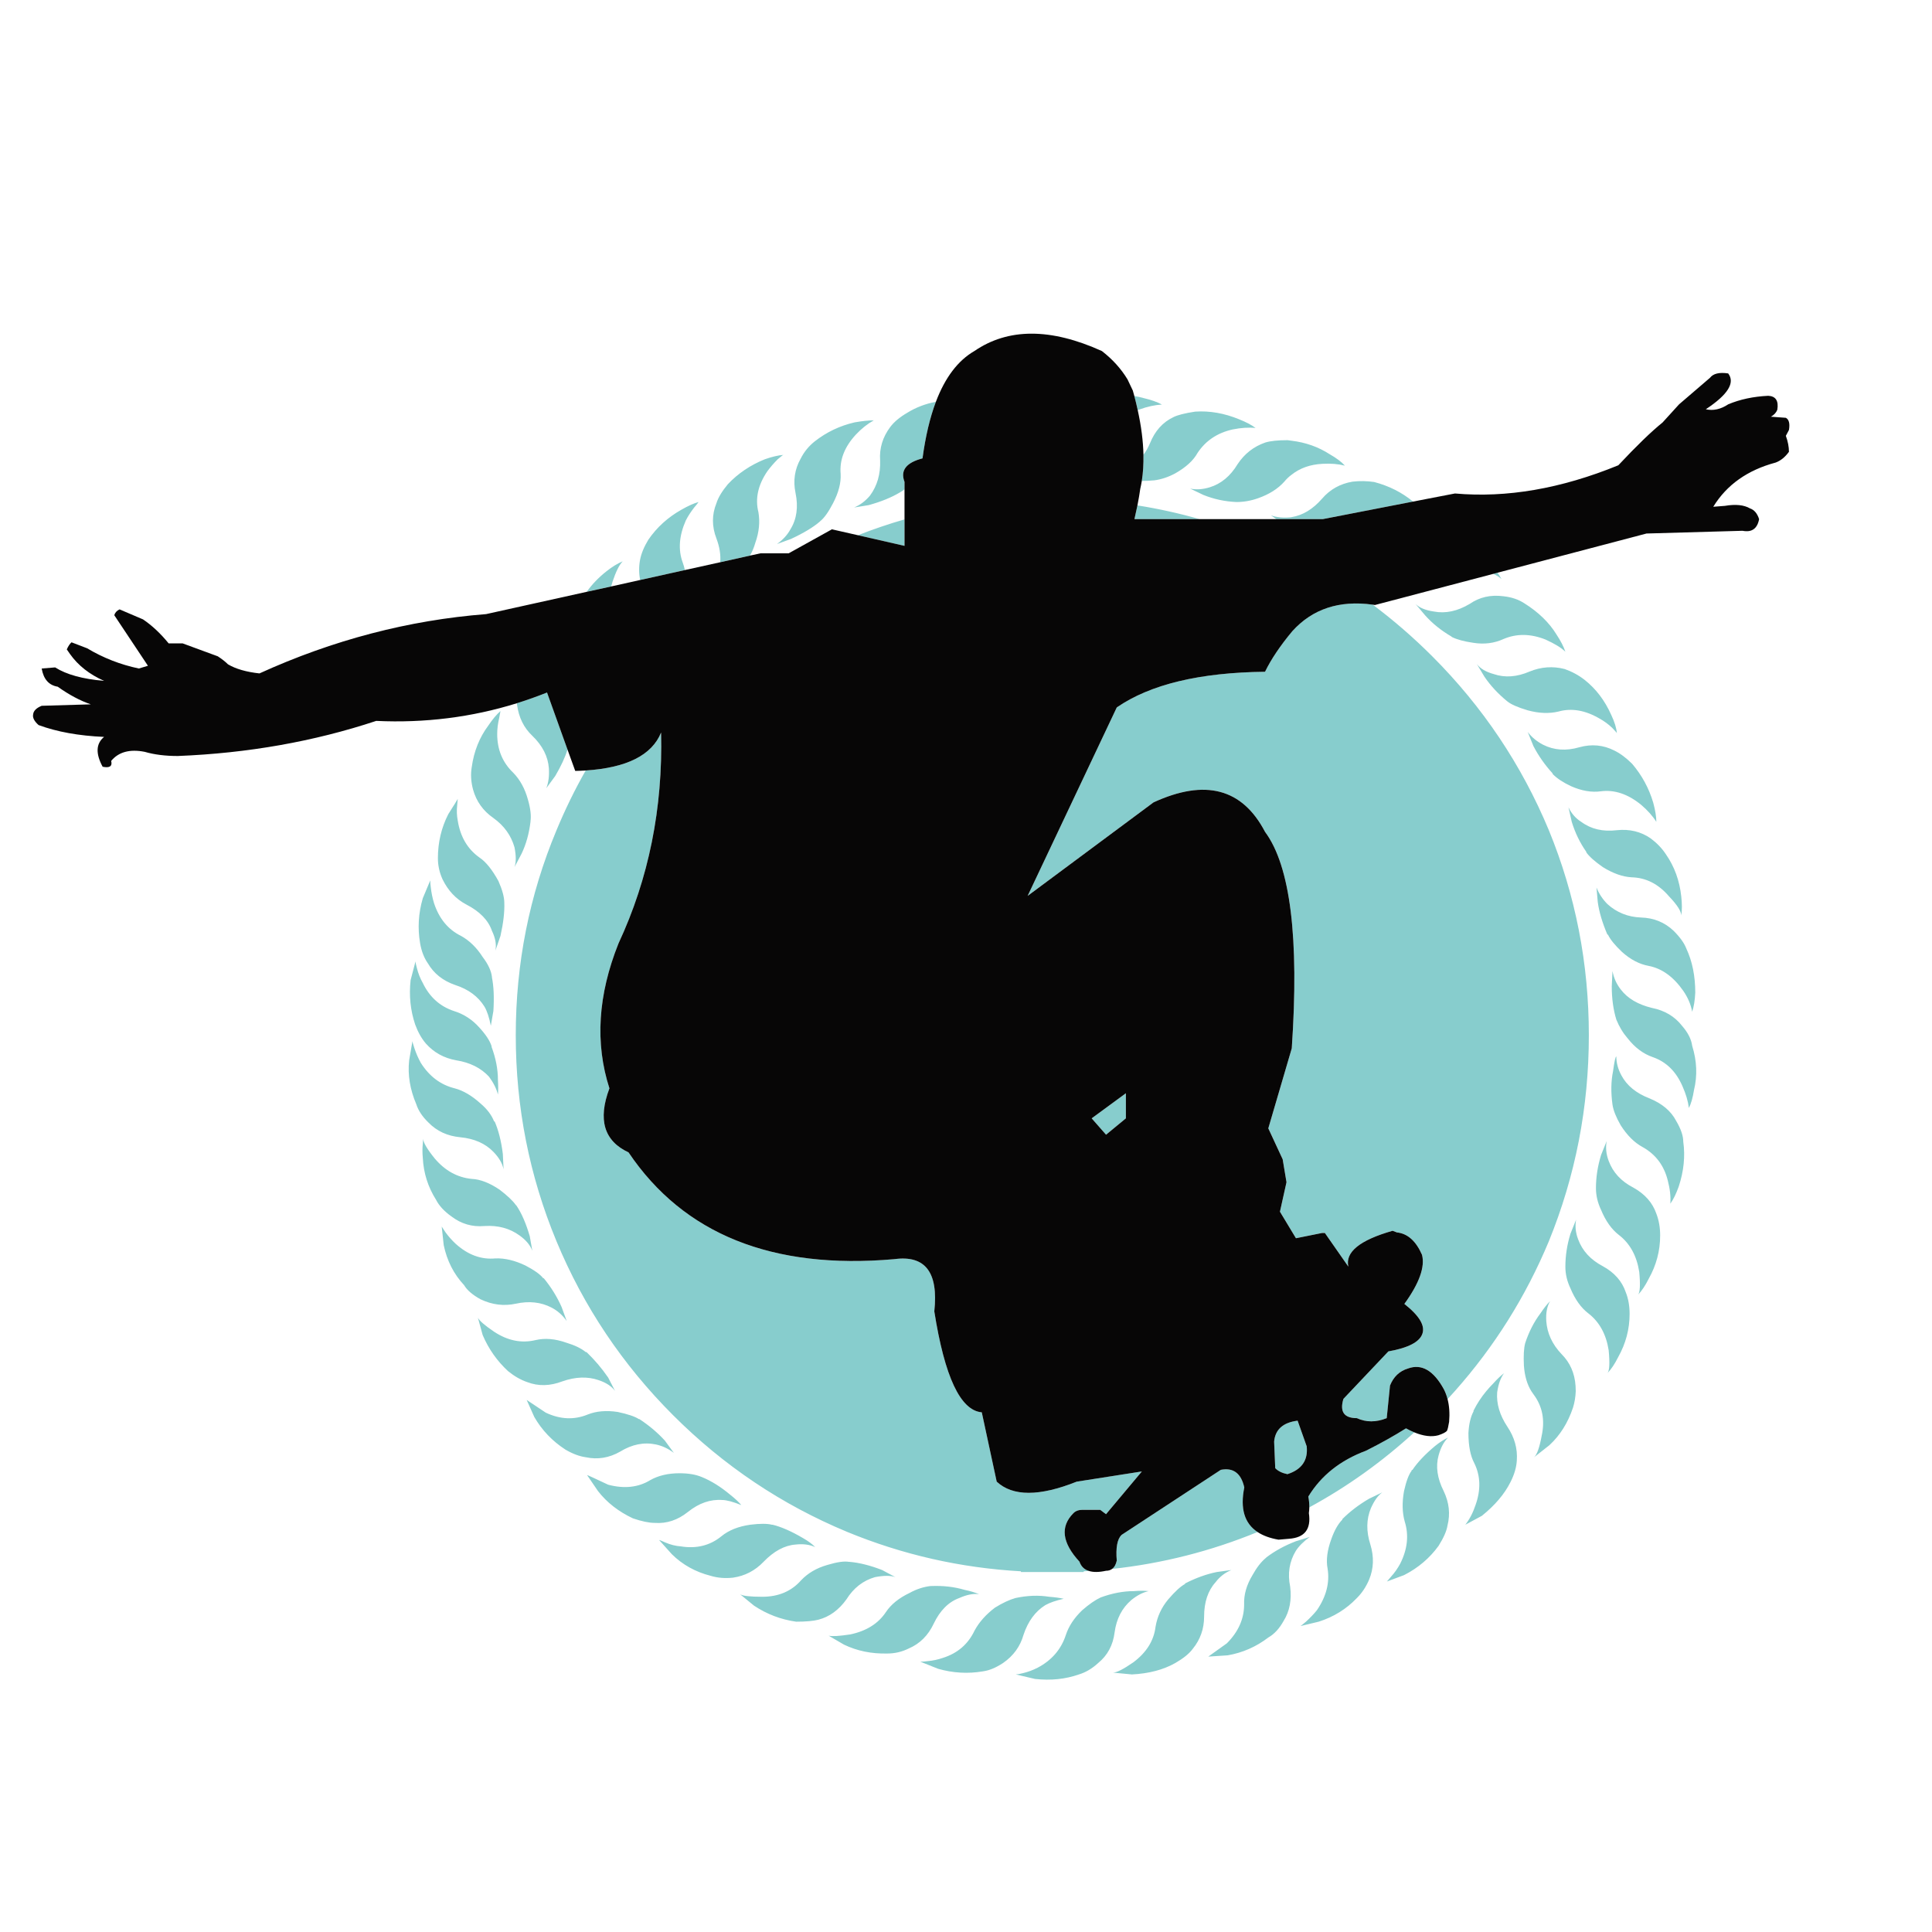 <?xml version="1.0" encoding="utf-8"?>
<!-- Generator: Adobe Illustrator 16.0.0, SVG Export Plug-In . SVG Version: 6.00 Build 0)  -->
<!DOCTYPE svg PUBLIC "-//W3C//DTD SVG 1.1//EN" "http://www.w3.org/Graphics/SVG/1.1/DTD/svg11.dtd">
<svg version="1.1" id="Layer_1" xmlns="http://www.w3.org/2000/svg" xmlns:xlink="http://www.w3.org/1999/xlink" x="0px" y="0px"
	 width="300px" height="300px" viewBox="0 0 300 300" enable-background="new 0 0 300 300" xml:space="preserve">
<g>
	<path fill-rule="evenodd" clip-rule="evenodd" fill="#87CDCD" d="M106.343,88.52l-6.935,1.539
		c-0.208-1.002-0.217-2.034-0.028-3.093c0.188-0.998,0.621-2.053,1.298-3.164c1.318-1.921,3.032-3.474,5.141-4.661
		c1.055-0.602,1.94-0.998,2.655-1.186c-0.188,0.264-0.414,0.546-0.678,0.847c-0.527,0.678-0.96,1.347-1.299,2.006
		c-1.055,2.392-1.214,4.576-0.48,6.553C106.155,87.739,106.264,88.125,106.343,88.52z M116.455,86.274l-4.619,1.031
		c0.101-1.143-0.096-2.376-0.593-3.7c-0.716-1.864-0.716-3.682,0-5.452c0.264-0.867,0.856-1.855,1.779-2.966
		c1.582-1.676,3.493-2.966,5.734-3.87c1.129-0.395,2.09-0.622,2.88-0.678c-0.056,0-0.348,0.226-0.875,0.678
		c-0.603,0.603-1.14,1.224-1.61,1.864c-1.45,2.128-1.912,4.247-1.384,6.355c0.264,1.526,0.104,3.107-0.48,4.746
		C117.081,85.008,116.803,85.672,116.455,86.274z M124.321,71.232c0.527-1.054,1.253-1.949,2.175-2.683
		c1.846-1.451,3.917-2.439,6.214-2.966c1.187-0.207,2.175-0.311,2.966-0.311c-0.979,0.546-1.902,1.28-2.769,2.203
		c-1.77,1.902-2.561,3.945-2.373,6.129c0.076,1.375-0.32,2.891-1.187,4.548c-0.715,1.375-1.375,2.297-1.977,2.768l-0.085,0.085
		c-0.999,0.866-2.486,1.761-4.463,2.683l-2.175,0.791c0.923-0.659,1.62-1.422,2.09-2.288c0.979-1.582,1.243-3.465,0.791-5.649
		C123.135,74.641,123.399,72.871,124.321,71.232z M169.092,243.934c-0.273,0.021-0.547,0.041-0.817,0.057v0.111h-9.745v-0.111
		c-9.379-0.527-18.38-2.572-27.005-6.129c-10.149-4.219-19.151-10.254-27.004-18.107c-7.852-7.852-13.888-16.854-18.106-27.004
		c-4.218-10.17-6.328-20.838-6.328-32.004c0-11.129,2.109-21.741,6.328-31.833c1.331-3.209,2.842-6.303,4.534-9.279
		c6.378-0.412,10.281-2.375,11.708-5.89c0.282,11.77-1.921,22.683-6.61,32.738c-3.201,8.002-3.673,15.506-1.413,22.512
		c-1.827,4.859-0.838,8.172,2.966,9.943c8.568,12.711,22.324,18.238,41.268,16.58c4.802-0.658,6.874,2.045,6.214,8.107
		c1.601,10.168,4.058,15.395,7.372,15.678l2.316,10.762c2.486,2.316,6.629,2.316,12.429,0l10.112-1.582l-5.564,6.637l-0.904-0.678
		h-2.739c-0.603,0-1.073,0.17-1.413,0.51c-2.09,2.09-1.779,4.604,0.933,7.541C167.876,243.23,168.365,243.711,169.092,243.934z
		 M94.903,91.062l-3.799,0.833c0.835-1.165,1.843-2.215,3.022-3.149c0.922-0.735,1.78-1.262,2.57-1.583
		c-0.527,0.528-1.054,1.583-1.582,3.164C95.035,90.572,94.964,90.817,94.903,91.062z M133.219,83.11
		c2.381-0.936,4.792-1.755,7.232-2.458v4.11L133.219,83.11z M176.621,78.478c3.26,0.516,6.475,1.227,9.646,2.133h-10.113
		C176.33,79.848,176.485,79.137,176.621,78.478z M176.663,63.676c-0.153-0.71-0.327-1.435-0.522-2.175
		c0.5,0.075,0.994,0.183,1.482,0.325c1.131,0.264,2.063,0.593,2.797,0.989c-1.13,0.075-2.288,0.329-3.475,0.763
		C176.852,63.609,176.757,63.642,176.663,63.676z M145.323,62.391c-0.925,2.445-1.617,5.374-2.076,8.785
		c-2.542,0.659-3.475,1.874-2.796,3.644v1.158c-0.245,0.198-0.48,0.358-0.707,0.48c-1.319,0.791-2.938,1.45-4.859,1.978l-2.26,0.367
		c0.923-0.376,1.743-0.988,2.458-1.836c1.13-1.525,1.658-3.352,1.582-5.48c-0.132-1.883,0.396-3.615,1.582-5.197
		c0.603-0.791,1.469-1.516,2.599-2.175C142.189,63.276,143.682,62.702,145.323,62.391z M174.827,173.656l-3.079,2.541l-2.231-2.541
		l5.311-3.898V173.656z M224.781,217.254c-0.141-0.549-0.334-1.063-0.578-1.539c-1.602-2.918-3.457-3.992-5.566-3.221
		c-1.316,0.395-2.25,1.281-2.795,2.654l-0.51,5.057c-1.656,0.66-3.201,0.66-4.633,0c-1.994,0-2.691-0.998-2.09-2.994l6.979-7.371
		c3.088-0.547,4.848-1.461,5.281-2.74c0.451-1.262-0.48-2.807-2.797-4.633c2.316-3.201,3.23-5.742,2.74-7.627
		c-0.941-2.146-2.24-3.305-3.898-3.475l-0.678-0.254c-5.084,1.451-7.373,3.305-6.863,5.564l-3.645-5.225h-0.424l-4.066,0.818
		l-2.486-4.123l1.018-4.576l-0.594-3.559l-2.231-4.803l3.644-12.43c1.168-17.117-0.217-28.321-4.152-33.613
		c-3.521-6.741-9.293-8.267-17.315-4.576l-19.546,14.519l13.84-29.263c5.198-3.578,12.872-5.424,23.021-5.537
		c0.941-1.939,2.354-4.039,4.236-6.299c3.13-3.46,7.287-4.835,12.473-4.124c3.24,2.421,6.322,5.095,9.25,8.022
		c7.834,7.833,13.869,16.835,18.107,27.004c4.141,10.093,6.213,20.704,6.213,31.833c0,11.166-2.072,21.834-6.213,32.004
		c-3.58,8.588-8.447,16.346-14.604,23.275C225.529,216.436,225.158,216.846,224.781,217.254z M219.414,77.884l-14.025,2.726h-7.188
		l-0.861-0.593c0.865,0.32,1.893,0.424,3.078,0.311c0.057,0,0.104-0.01,0.142-0.029c1.733-0.282,3.306-1.233,4.718-2.853
		c1.242-1.45,2.824-2.335,4.744-2.655c1.111-0.132,2.232-0.113,3.363,0.056C215.676,75.448,217.688,76.46,219.414,77.884z
		 M177.299,74.679c0.199-1.267,0.283-2.618,0.254-4.054c0.393-0.532,0.727-1.12,1.002-1.766c0.773-1.939,1.996-3.305,3.672-4.096
		c0.641-0.32,1.762-0.603,3.362-0.847c2.241-0.151,4.511,0.245,6.808,1.186c1.129,0.452,1.986,0.904,2.57,1.356
		c-1.055-0.113-2.24-0.038-3.559,0.226c-2.373,0.527-4.19,1.742-5.452,3.644c-0.64,1.167-1.789,2.222-3.446,3.164
		c-1.072,0.583-2.175,0.951-3.305,1.102h-0.057C178.52,74.653,177.902,74.681,177.299,74.679z M231.857,89.113l0.678-0.184
		c0.244,0.353,0.451,0.687,0.621,1.003C232.855,89.621,232.422,89.348,231.857,89.113z M219.611,222.41
		c-4.992,4.574-10.426,8.457-16.298,11.65c0.007-0.547-0.045-1.107-0.155-1.68c1.979-3.258,4.963-5.631,8.955-7.119
		c2.316-1.166,4.387-2.324,6.213-3.475C218.771,222.033,219.199,222.24,219.611,222.41z M195.277,237.889
		c-7.271,2.982-14.803,4.893-22.598,5.734c0.358-0.254,0.604-0.688,0.734-1.301c-0.168-1.994,0.076-3.322,0.734-3.98l15.424-10.113
		c1.939-0.377,3.154,0.537,3.644,2.738C192.551,234.24,193.238,236.547,195.277,237.889z M201.492,220.602l1.412,3.982
		c0.226,2.166-0.772,3.607-2.994,4.322c-0.828-0.17-1.459-0.48-1.893-0.932l-0.17-4.125
		C198.018,221.967,199.232,220.885,201.492,220.602z M80.256,109.196c1.578-0.494,3.141-1.049,4.689-1.667l3.178,8.856
		c-0.375,1.22-1.01,2.59-1.906,4.109l-1.384,1.893c0.338-0.866,0.47-1.893,0.396-3.079c-0.132-1.845-0.989-3.53-2.571-5.056
		c-1.318-1.243-2.109-2.853-2.373-4.83C80.276,109.344,80.267,109.269,80.256,109.196z M69.184,191.365
		c0.471,0.643,0.999,1.234,1.582,1.781c1.902,1.713,3.955,2.465,6.158,2.26c1.45-0.059,3.003,0.311,4.661,1.1
		c1.375,0.717,2.297,1.375,2.768,1.979h0.085c1.129,1.375,2.053,2.861,2.768,4.463l0.791,2.176c-0.659-0.924-1.45-1.619-2.374-2.092
		c-1.638-0.846-3.483-1.045-5.536-0.592c-1.845,0.395-3.662,0.17-5.451-0.678c-1.243-0.68-2.101-1.412-2.571-2.205
		c-1.601-1.713-2.655-3.783-3.164-6.213l-0.311-2.881L69.184,191.365z M65.653,177.609l0.056-0.791c0,0.564,0.594,1.582,1.78,3.051
		c1.601,1.902,3.521,2.967,5.763,3.191c1.318,0.057,2.758,0.613,4.321,1.668c1.206,0.922,2.044,1.713,2.514,2.373l0.113,0.111
		c0.791,1.168,1.478,2.75,2.062,4.746l0.396,2.26c-0.32-0.865-0.979-1.656-1.978-2.373c-1.525-1.109-3.342-1.6-5.451-1.469
		c-1.902,0.17-3.616-0.33-5.141-1.498c-1.111-0.789-1.902-1.646-2.373-2.568c-1.261-1.996-1.949-4.172-2.063-6.525
		C65.578,178.994,65.578,178.27,65.653,177.609z M65.343,165.041c1.318,2.09,3.069,3.408,5.253,3.953
		c1.318,0.34,2.665,1.129,4.04,2.373c0.998,0.848,1.695,1.77,2.089,2.768h0.085c0.602,1.395,1.026,3.08,1.271,5.057l0.113,2.373
		c-0.188-0.922-0.716-1.826-1.582-2.711c-1.262-1.301-2.976-2.053-5.141-2.262c-1.996-0.188-3.644-0.949-4.943-2.287
		c-0.941-0.904-1.572-1.855-1.892-2.854c-0.979-2.297-1.347-4.566-1.102-6.807l0.508-2.967c0,0.113,0.103,0.48,0.311,1.102
		C64.618,163.57,64.947,164.324,65.343,165.041z M64.523,149.278c0,0.207,0.076,0.575,0.227,1.103
		c0.207,0.809,0.508,1.563,0.903,2.26c1.055,2.184,2.665,3.633,4.83,4.35c1.526,0.471,2.844,1.326,3.955,2.57
		c0.998,1.092,1.629,2.053,1.893,2.881v0.113c0.658,1.77,0.988,3.482,0.988,5.141c0.056,0.941,0.056,1.695,0,2.26
		c-0.227-0.904-0.688-1.826-1.385-2.768c-1.261-1.357-2.956-2.205-5.084-2.543c-1.902-0.34-3.475-1.205-4.717-2.6
		c-0.678-0.791-1.233-1.779-1.667-2.965c-0.735-2.186-0.97-4.482-0.706-6.893L64.523,149.278z M65.653,139.476l1.158-2.768
		c0,0.339,0.028,0.706,0.085,1.102c0.094,0.848,0.264,1.666,0.508,2.457c0.792,2.392,2.186,4.077,4.181,5.057
		c1.318,0.734,2.438,1.826,3.362,3.276c0.847,1.111,1.327,2.138,1.44,3.08v0.084c0.282,1.395,0.358,3.137,0.226,5.227l-0.396,2.287
		c-0.264-1.318-0.593-2.307-0.989-2.967c-0.979-1.58-2.495-2.701-4.548-3.361c-1.902-0.658-3.314-1.779-4.237-3.361
		c-0.604-0.866-1.008-1.92-1.215-3.163C64.834,144.109,64.975,141.792,65.653,139.476z M70.992,125.042
		c-0.094,0.791-0.066,1.582,0.085,2.372c0.396,2.505,1.516,4.417,3.361,5.734c0.998,0.659,1.987,1.884,2.965,3.673
		c0.603,1.374,0.905,2.495,0.905,3.361c0.056,1.393-0.141,3.106-0.594,5.141l-0.791,2.288c0.188-0.923,0.009-1.949-0.537-3.079
		c-0.565-1.638-1.883-2.994-3.955-4.067c-1.619-0.848-2.862-2.166-3.728-3.955c-0.471-1.055-0.706-2.137-0.706-3.248
		c0-2.448,0.536-4.727,1.61-6.836c0.923-1.45,1.412-2.24,1.469-2.372C71.077,124.129,71.048,124.458,70.992,125.042z
		 M77.714,110.411c0,0.057-0.065,0.414-0.198,1.073c-0.207,0.866-0.311,1.695-0.311,2.486c0,2.429,0.829,4.435,2.486,6.016
		c1.054,1.074,1.817,2.467,2.288,4.181c0.395,1.375,0.526,2.495,0.395,3.361v0.085c-0.225,1.846-0.686,3.493-1.383,4.943
		l-1.102,2.09c0.264-0.734,0.264-1.761,0-3.079c-0.527-1.845-1.62-3.36-3.276-4.547c-1.601-1.111-2.656-2.59-3.164-4.436
		c-0.32-1.205-0.386-2.363-0.197-3.474c0.338-2.448,1.195-4.595,2.57-6.44C76.481,111.691,77.112,110.938,77.714,110.411z
		 M195.361,77.362c-1.109,0.396-2.23,0.593-3.359,0.593c-1.79-0.075-3.504-0.442-5.143-1.102l-2.061-0.989
		c0.922,0.207,1.939,0.141,3.051-0.198c1.77-0.546,3.211-1.742,4.32-3.587c1.074-1.62,2.505-2.74,4.294-3.362
		c0.791-0.245,1.949-0.367,3.475-0.367c0.207,0.019,0.414,0.047,0.621,0.085c2.185,0.264,4.153,0.96,5.903,2.09
		c1.055,0.603,1.846,1.195,2.373,1.779c-1.055-0.264-2.213-0.357-3.475-0.282c-1.901,0.094-3.502,0.659-4.802,1.695
		c-0.414,0.301-0.79,0.659-1.13,1.073C198.432,75.903,197.076,76.759,195.361,77.362z M233.467,92.587
		c1.244,0.132,2.326,0.499,3.248,1.102c2.186,1.375,3.842,2.985,4.973,4.83c0.658,0.998,1.119,1.893,1.383,2.684
		c-0.602-0.603-1.627-1.233-3.078-1.893c-2.316-0.923-4.49-0.951-6.525-0.084c-1.449,0.659-3.004,0.856-4.66,0.593
		c-1.449-0.208-2.57-0.509-3.361-0.904l-0.084-0.085c-1.582-0.923-2.938-2.015-4.068-3.277l-1.498-1.78
		c0.604,0.603,1.564,0.999,2.883,1.187c1.789,0.339,3.633-0.057,5.535-1.187C229.738,92.719,231.49,92.323,233.467,92.587z
		 M246.037,105.552c1.77,1.393,3.154,3.211,4.152,5.451c0.527,1.111,0.818,2.063,0.875,2.854c0-0.057-0.225-0.32-0.678-0.791
		c-0.602-0.584-1.262-1.073-1.977-1.469c-2.242-1.318-4.389-1.686-6.441-1.102c-1.449,0.339-3.031,0.272-4.744-0.198
		c-1.525-0.451-2.58-0.913-3.164-1.384c-1.449-1.187-2.637-2.467-3.561-3.842l-1.186-1.977c0.527,0.716,1.414,1.243,2.656,1.582
		c1.713,0.583,3.559,0.452,5.537-0.396c1.789-0.735,3.605-0.867,5.449-0.396C244.088,104.281,245.115,104.837,246.037,105.552z
		 M222.875,224.5c0.734-0.584,1.393-1.008,1.977-1.271c-0.658,0.658-1.148,1.582-1.469,2.768c-0.471,1.713-0.207,3.561,0.791,5.537
		c0.848,1.77,1.045,3.549,0.594,5.338c-0.131,0.848-0.594,1.902-1.385,3.164c-1.393,1.92-3.182,3.438-5.367,4.549l-2.654,0.988
		c0.057-0.057,0.281-0.32,0.678-0.793c0.527-0.582,0.988-1.242,1.385-1.977c1.129-2.24,1.363-4.416,0.705-6.523
		c-0.395-1.395-0.434-2.977-0.113-4.746c0.34-1.525,0.734-2.58,1.188-3.164v-0.113h0.113
		C220.107,227.07,221.293,225.818,222.875,224.5z M230.783,216.025c0.34-0.414,0.707-0.818,1.102-1.215
		c0.584-0.658,1.141-1.186,1.668-1.582c-0.51,0.68-0.857,1.609-1.045,2.797c-0.02,0.057-0.029,0.113-0.029,0.17
		c-0.131,1.77,0.396,3.549,1.582,5.338c1.111,1.656,1.602,3.408,1.469,5.254c-0.057,1.055-0.387,2.176-0.988,3.361
		c-0.924,1.846-2.4,3.588-4.436,5.227l-2.57,1.383c0.66-0.848,1.188-1.863,1.582-3.049c0.848-2.373,0.781-4.549-0.197-6.525
		c-0.604-1.131-0.904-2.684-0.904-4.662c0.076-1.393,0.34-2.514,0.791-3.361v-0.111
		C229.354,217.955,230.012,216.947,230.783,216.025z M244.652,215.207c0.02,0.281,0.029,0.555,0.029,0.818
		c-0.039,0.922-0.18,1.77-0.424,2.543c-0.791,2.371-2.016,4.32-3.672,5.846l-2.373,1.865c0.453-0.396,0.848-1.518,1.186-3.361
		c0.527-2.449,0.096-4.596-1.299-6.439c-0.113-0.152-0.217-0.303-0.311-0.453c-0.658-1.055-1.045-2.381-1.158-3.984
		c-0.076-1.523-0.01-2.682,0.197-3.473c0.584-1.771,1.375-3.314,2.373-4.633c0.527-0.791,1.025-1.422,1.498-1.893
		c-0.473,0.791-0.67,1.818-0.594,3.08c0.133,1.9,0.922,3.615,2.373,5.141C243.797,211.582,244.521,213.229,244.652,215.207z
		 M249.484,177.188c-0.189,0.996-0.086,2.023,0.309,3.076c0.66,1.789,1.941,3.174,3.844,4.154c1.789,0.998,2.975,2.344,3.559,4.039
		c0.395,1.018,0.592,2.146,0.592,3.389c0,2.373-0.592,4.613-1.779,6.723c-0.527,1.055-1.082,1.883-1.666,2.486
		c0.32-0.357,0.387-1.545,0.197-3.559c-0.395-2.506-1.449-4.416-3.164-5.734c-1.129-0.867-2.051-2.166-2.768-3.898
		c-0.527-1.111-0.791-2.23-0.791-3.361c0-1.695,0.264-3.408,0.791-5.141L249.484,177.188z M243.07,196.705
		c0-1.715,0.264-3.428,0.793-5.143l0.875-2.174c-0.189,0.979-0.086,1.996,0.311,3.051c0.658,1.789,1.939,3.182,3.842,4.18
		c1.789,0.98,2.975,2.326,3.559,4.041c0.395,0.998,0.594,2.117,0.594,3.361c0,2.371-0.594,4.611-1.781,6.723
		c-0.525,1.055-1.082,1.883-1.666,2.484c0.32-0.357,0.387-1.543,0.197-3.559c-0.395-2.504-1.449-4.416-3.164-5.734
		c-1.129-0.865-2.051-2.156-2.766-3.869C243.334,198.955,243.07,197.834,243.07,196.705z M250.473,166.34
		c0.207-1.525,0.375-2.289,0.508-2.289c0,0.98,0.264,1.959,0.791,2.938c0.848,1.582,2.297,2.77,4.35,3.561
		c1.977,0.809,3.361,1.977,4.152,3.502c0.734,1.242,1.102,2.316,1.102,3.221c0.32,2.26,0.084,4.584-0.705,6.977
		c-0.396,1.111-0.83,1.996-1.301,2.654c0.076-1.109-0.057-2.307-0.395-3.586c-0.584-2.355-1.902-4.098-3.955-5.227
		c-1.242-0.678-2.363-1.799-3.361-3.361c-0.715-1.244-1.139-2.307-1.271-3.191C250.123,169.635,250.152,167.902,250.473,166.34z
		 M250.387,150.775c0.189,1.055,0.611,2.006,1.271,2.854c1.055,1.393,2.674,2.354,4.857,2.881c1.979,0.395,3.531,1.318,4.662,2.768
		c0.922,1.055,1.449,2.092,1.582,3.107c0.734,2.354,0.828,4.65,0.281,6.893c-0.188,1.186-0.451,2.109-0.791,2.768
		c-0.131-1.055-0.461-2.174-0.988-3.361c-0.998-2.316-2.551-3.832-4.66-4.549c-1.451-0.508-2.73-1.467-3.842-2.881
		c-0.734-0.846-1.328-1.826-1.779-2.938c-0.471-1.543-0.707-3.266-0.707-5.168L250.387,150.775z M246.32,132.358v-0.084
		c-0.98-1.394-1.732-2.947-2.26-4.661l-0.51-2.26c0.471,0.979,1.131,1.732,1.979,2.26c1.525,1.13,3.371,1.563,5.535,1.3
		c1.979-0.207,3.729,0.216,5.254,1.271c0.98,0.734,1.77,1.563,2.373,2.485c1.318,1.901,2.109,4.076,2.373,6.524
		c0.131,1.187,0.131,2.175,0,2.966c0-0.659-0.631-1.647-1.893-2.966c-1.639-1.921-3.578-2.909-5.818-2.966
		c-1.395-0.075-2.881-0.603-4.463-1.582C247.648,133.78,246.791,133.017,246.32,132.358z M248.1,140.07l-0.199-2.26
		c0.396,0.979,0.961,1.836,1.695,2.57c1.451,1.318,3.191,2.015,5.227,2.091c1.977,0.056,3.662,0.743,5.055,2.062
		c0.998,0.998,1.658,1.921,1.979,2.769c0.922,1.977,1.383,4.255,1.383,6.835c-0.055,1.186-0.215,2.174-0.479,2.965
		c-0.207-1.129-0.668-2.211-1.385-3.248c-1.525-2.184-3.314-3.473-5.367-3.869c-1.449-0.265-2.834-0.989-4.152-2.176
		c-1.111-1.055-1.836-1.948-2.174-2.684h-0.086C248.807,143.281,248.307,141.595,248.1,140.07z M241.094,120.099
		c-1.205-1.318-2.203-2.74-2.994-4.266l-0.875-2.175c0.584,0.791,1.373,1.45,2.373,1.978c1.713,0.866,3.596,0.998,5.648,0.396
		c1.902-0.527,3.711-0.357,5.424,0.509c0.922,0.452,1.846,1.139,2.768,2.062c1.525,1.789,2.617,3.804,3.277,6.045
		c0.32,1.187,0.48,2.175,0.48,2.966c-0.584-0.923-1.375-1.808-2.373-2.655c-2.035-1.657-4.105-2.354-6.215-2.09
		c-1.449,0.207-3.004-0.057-4.66-0.791c-1.242-0.584-2.195-1.215-2.854-1.893V120.099z M103.334,239.527
		c0.791,0.338,1.582,0.535,2.373,0.592c2.448,0.396,4.557-0.131,6.327-1.58c1.129-0.924,2.617-1.518,4.462-1.781
		c1.507-0.188,2.628-0.188,3.362,0h0.113c1.375,0.34,2.957,1.037,4.745,2.092c0.792,0.451,1.413,0.912,1.864,1.383
		c-0.847-0.395-1.864-0.527-3.05-0.395c-1.713,0.131-3.371,1.025-4.971,2.684c-1.318,1.375-2.9,2.193-4.745,2.457
		c-1.243,0.133-2.392,0.037-3.447-0.283c-2.373-0.602-4.387-1.723-6.044-3.361l-1.977-2.203
		C102.421,239.131,102.751,239.264,103.334,239.527z M100.962,229.838c1.261-0.715,2.777-1.072,4.548-1.072
		c1.393,0,2.551,0.197,3.474,0.592c1.45,0.584,2.929,1.508,4.435,2.77c0.735,0.582,1.299,1.109,1.695,1.582
		c-1.318-0.527-2.306-0.791-2.966-0.791c-1.845-0.133-3.625,0.488-5.339,1.863c-1.582,1.262-3.295,1.826-5.141,1.693
		c-0.866,0-1.996-0.232-3.389-0.705c-2.241-1.055-4.049-2.467-5.423-4.236l-1.695-2.486c0.075,0,1.167,0.5,3.276,1.498
		C96.941,231.203,99.117,230.967,100.962,229.838z M84.748,219.357c2.241,1.057,4.416,1.15,6.525,0.283
		c1.319-0.527,2.862-0.658,4.633-0.395c1.582,0.338,2.673,0.705,3.276,1.1h0.085c1.525,1,2.852,2.119,3.982,3.363l1.384,1.893
		c-0.867-0.66-1.789-1.092-2.769-1.301c-1.864-0.395-3.719-0.027-5.564,1.104c-1.713,0.979-3.493,1.27-5.338,0.875
		c-0.979-0.133-2.034-0.527-3.164-1.186c-2.034-1.32-3.645-3.006-4.83-5.059l-1.187-2.654L84.748,219.357z M87.912,208.484
		c1.317,0.395,2.334,0.885,3.05,1.469h0.113c1.242,1.186,2.363,2.504,3.361,3.955l1.072,2.088c-0.526-0.732-1.383-1.299-2.57-1.693
		c-1.713-0.584-3.587-0.518-5.622,0.197c-1.92,0.734-3.737,0.771-5.451,0.113c-0.998-0.34-1.986-0.904-2.966-1.695
		c-1.713-1.582-3.032-3.455-3.954-5.621l-0.735-2.684c0.226,0.471,1.064,1.195,2.514,2.176c2.109,1.395,4.256,1.826,6.44,1.299
		C84.616,207.75,86.198,207.881,87.912,208.484z M157.682,248.141c1.846-0.395,3.586-0.459,5.225-0.195
		c0.941,0.074,1.695,0.178,2.261,0.311c-1.187,0.264-2.138,0.592-2.854,0.988c-1.563,0.979-2.693,2.523-3.39,4.633
		c-0.508,1.787-1.563,3.238-3.164,4.35c-1.111,0.734-2.155,1.168-3.135,1.299c-2.316,0.395-4.633,0.264-6.948-0.395l-2.769-1.104
		c0.339,0,0.707-0.027,1.102-0.084c0.847-0.074,1.647-0.244,2.401-0.508c2.279-0.715,3.917-2.129,4.916-4.236
		c0.715-1.32,1.77-2.506,3.163-3.561C155.676,248.904,156.74,248.406,157.682,248.141z M152.032,247.549
		c-0.867-0.133-1.893,0.066-3.079,0.592c-1.657,0.604-2.976,1.922-3.954,3.955c-0.867,1.846-2.157,3.137-3.871,3.871
		c-1.054,0.525-2.175,0.791-3.361,0.791c-2.448,0.057-4.69-0.404-6.723-1.385l-2.373-1.385c0.527,0.133,1.647,0.066,3.361-0.197
		c2.504-0.527,4.35-1.686,5.536-3.475c0.791-1.186,2.015-2.176,3.672-2.965c1.055-0.584,2.137-0.941,3.249-1.074h0.113
		c1.846-0.074,3.569,0.123,5.169,0.594C150.676,247.059,151.429,247.285,152.032,247.549z M135.875,244.895
		c-1.845,0.527-3.323,1.674-4.435,3.445c-1.187,1.656-2.636,2.713-4.35,3.164c-0.792,0.207-1.95,0.311-3.475,0.311
		c-2.373-0.34-4.548-1.168-6.526-2.486l-2.174-1.779c0.396,0.264,1.544,0.396,3.446,0.396c2.524,0,4.539-0.857,6.045-2.572
		c1.054-1.109,2.41-1.9,4.067-2.371c1.506-0.453,2.627-0.613,3.362-0.48h0.085c1.525,0.131,3.211,0.555,5.056,1.27l2.062,1.104
		C138.323,244.631,137.268,244.631,135.875,244.895z M214.654,231.73c-0.658,0.453-1.252,1.271-1.779,2.457
		c-0.715,1.715-0.744,3.598-0.084,5.65c0.584,1.92,0.518,3.738-0.197,5.451c-0.473,1.111-1.102,2.063-1.895,2.852
		c-1.637,1.715-3.615,2.939-5.93,3.674l-2.826,0.678c0.075-0.037,0.357-0.264,0.848-0.678c0.66-0.604,1.225-1.195,1.695-1.779
		c1.449-2.111,2.006-4.256,1.666-6.441c-0.264-1.318-0.066-2.871,0.594-4.66c0.471-1.318,1.035-2.307,1.695-2.967v-0.084
		c1.186-1.186,2.57-2.24,4.152-3.164L214.654,231.73z M194.486,244.584c0.66-1.188,1.347-2.072,2.063-2.656l0.113-0.113
		c1.318-0.998,2.834-1.826,4.548-2.486l2.175-0.678c-0.98,0.717-1.705,1.441-2.175,2.176c-0.999,1.656-1.29,3.504-0.876,5.535
		c0.264,2.055-0.076,3.834-1.018,5.34c-0.658,1.188-1.449,2.043-2.372,2.57c-1.902,1.449-4.011,2.373-6.327,2.768l-2.994,0.197
		c0.075-0.055,1.035-0.744,2.881-2.061c1.789-1.789,2.684-3.805,2.684-6.045C193.131,247.623,193.564,246.109,194.486,244.584z
		 M176.07,247.068c0.922-0.074,1.686-0.074,2.287,0c-0.885,0.189-1.779,0.65-2.684,1.385c-1.449,1.242-2.315,2.918-2.598,5.027
		c-0.246,1.977-1.093,3.559-2.543,4.746c-0.941,0.865-1.939,1.459-2.994,1.779c-2.09,0.734-4.359,0.971-6.808,0.705l-2.994-0.705
		c0.207,0,0.575-0.066,1.103-0.197c0.791-0.189,1.553-0.473,2.287-0.848c2.185-1.15,3.645-2.844,4.379-5.084
		c0.451-1.375,1.299-2.656,2.541-3.842c1.056-0.924,2.006-1.582,2.854-1.979C172.689,247.398,174.412,247.068,176.07,247.068z
		 M184.007,245.967v-0.084c1.694-0.867,3.343-1.461,4.943-1.781l2.261-0.311c-0.98,0.396-1.8,1.027-2.458,1.895
		c-1.187,1.316-1.78,3.098-1.78,5.338c0,1.902-0.592,3.578-1.779,5.027c-0.546,0.734-1.44,1.459-2.684,2.176
		c-1.864,1.055-4.114,1.646-6.75,1.779l-2.938-0.283c0.565,0,1.61-0.527,3.136-1.58c2.053-1.527,3.211-3.371,3.475-5.537
		c0.264-1.582,0.922-3.004,1.978-4.266C182.481,247.098,183.348,246.305,184.007,245.967z"/>
	<path fill-rule="evenodd" clip-rule="evenodd" fill="#070606" d="M99.408,90.059l6.935-1.539l5.494-1.215l4.619-1.031l1.624-0.353
		h4.378l6.723-3.729l4.039,0.918l7.232,1.652v-4.11v-4.674V74.82c-0.679-1.771,0.253-2.985,2.796-3.644
		c0.459-3.411,1.151-6.34,2.076-8.785c1.433-3.779,3.425-6.406,5.974-7.881c5.254-3.597,11.855-3.597,19.802,0
		c1.656,1.28,2.984,2.75,3.983,4.406l0.818,1.723c0.081,0.287,0.16,0.575,0.24,0.862c0.195,0.74,0.369,1.465,0.522,2.175
		c0.55,2.505,0.847,4.822,0.89,6.949c0.029,1.436-0.055,2.787-0.254,4.054c-0.068,0.412-0.148,0.817-0.24,1.214
		c-0.102,0.75-0.247,1.612-0.438,2.584c-0.136,0.659-0.291,1.37-0.467,2.133h10.113h11.934h7.188l14.025-2.726l6.512-1.257
		c8.021,0.715,16.477-0.744,25.365-4.378c2.863-3.051,5.15-5.263,6.863-6.638l2.57-2.825l4.803-4.124
		c0.508-0.659,1.451-0.885,2.824-0.678c1.111,1.451-0.047,3.305-3.475,5.565c1.15,0.264,2.309,0.009,3.475-0.763
		c1.828-0.772,3.898-1.215,6.215-1.328c1.168,0.056,1.639,0.782,1.412,2.175c-0.17,0.433-0.498,0.791-0.988,1.073l2.316,0.17
		c0.488,0.264,0.648,0.895,0.48,1.893l-0.48,0.904c0.32,0.885,0.48,1.714,0.48,2.486c-0.604,0.829-1.291,1.384-2.063,1.667
		c-4.369,1.167-7.598,3.456-9.689,6.864l1.809-0.141c1.656-0.283,2.955-0.151,3.898,0.396c0.658,0.226,1.129,0.781,1.412,1.667
		c-0.283,1.488-1.139,2.09-2.57,1.808l-14.914,0.424l-23.135,6.087l-0.678,0.184l-18.361,4.83c-0.119-0.019-0.236-0.038-0.352-0.057
		c-5.186-0.711-9.343,0.664-12.473,4.124c-1.883,2.26-3.295,4.36-4.236,6.299c-10.149,0.113-17.823,1.959-23.021,5.537
		l-13.84,29.263l19.546-14.519c8.022-3.69,13.794-2.165,17.315,4.576c3.936,5.292,5.32,16.496,4.152,33.613l-3.644,12.43
		l2.231,4.803l0.594,3.559l-1.018,4.576l2.486,4.123l4.066-0.818h0.424l3.645,5.225c-0.51-2.26,1.779-4.113,6.863-5.564l0.678,0.254
		c1.658,0.17,2.957,1.328,3.898,3.475c0.49,1.885-0.424,4.426-2.74,7.627c2.316,1.826,3.248,3.371,2.797,4.633
		c-0.434,1.279-2.193,2.193-5.281,2.74l-6.979,7.371c-0.602,1.996,0.096,2.994,2.09,2.994c1.432,0.66,2.977,0.66,4.633,0l0.51-5.057
		c0.545-1.373,1.479-2.26,2.795-2.654c2.109-0.771,3.965,0.303,5.566,3.221c0.244,0.477,0.438,0.99,0.578,1.539
		c0.271,1.045,0.352,2.217,0.24,3.518c-0.113,0.715-0.227,1.186-0.34,1.412c-0.207,0.227-0.648,0.451-1.326,0.678
		c-1.066,0.291-2.313,0.141-3.744-0.451c-0.412-0.17-0.84-0.377-1.285-0.623c-1.826,1.15-3.896,2.309-6.213,3.475
		c-3.992,1.488-6.977,3.861-8.955,7.119c0.11,0.572,0.162,1.133,0.155,1.68c-0.007,0.303-0.03,0.6-0.07,0.891
		c0.376,2.484-0.649,3.813-3.079,3.982l-1.638,0.141c-1.317-0.227-2.399-0.621-3.249-1.186c-2.039-1.342-2.727-3.648-2.062-6.922
		c-0.489-2.201-1.704-3.115-3.644-2.738l-15.424,10.113c-0.658,0.658-0.902,1.986-0.734,3.98c-0.131,0.613-0.376,1.047-0.734,1.301
		c-0.25,0.188-0.561,0.281-0.932,0.281c-1.096,0.238-1.98,0.246-2.656,0.029c-0.727-0.223-1.216-0.703-1.468-1.441
		c-2.712-2.938-3.022-5.451-0.933-7.541c0.34-0.34,0.811-0.51,1.413-0.51h2.739l0.904,0.678l5.564-6.637l-10.112,1.582
		c-5.8,2.316-9.942,2.316-12.429,0l-2.316-10.762c-3.314-0.283-5.771-5.51-7.372-15.678c0.659-6.063-1.412-8.766-6.214-8.107
		c-18.944,1.658-32.7-3.869-41.268-16.58c-3.805-1.771-4.793-5.084-2.966-9.943c-2.26-7.006-1.789-14.51,1.413-22.512
		c4.689-10.056,6.892-20.969,6.61-32.738c-1.427,3.515-5.33,5.478-11.708,5.89c-0.524,0.034-1.065,0.058-1.624,0.07l-1.201-3.318
		l-3.178-8.856c-1.549,0.618-3.112,1.172-4.689,1.667c-7.019,2.181-14.296,3.094-21.834,2.74
		c-9.661,3.201-19.934,5.019-30.817,5.451c-1.939,0-3.653-0.216-5.141-0.649c-2.316-0.452-4.049,0.019-5.198,1.412
		c0.208,0.829-0.235,1.13-1.327,0.904c-1.111-2.053-1.036-3.597,0.226-4.633c-3.917-0.169-7.307-0.781-10.169-1.836
		c-0.678-0.603-0.96-1.158-0.848-1.666c0.057-0.546,0.499-0.989,1.328-1.328l7.627-0.226c-1.658-0.564-3.371-1.479-5.142-2.74
		c-1.374-0.226-2.203-1.167-2.485-2.824l2.09-0.17c1.751,1.111,4.284,1.808,7.599,2.09c-2.26-0.998-4.021-2.382-5.282-4.152
		l-0.509-0.734c0.226-0.508,0.471-0.875,0.735-1.102l2.429,0.932c2.486,1.488,5.16,2.533,8.022,3.136l1.413-0.424l-5.226-7.853
		c0.113-0.396,0.386-0.696,0.819-0.904l3.644,1.554c1.394,0.941,2.721,2.185,3.983,3.729h2.175l5.452,2.005
		c0.659,0.433,1.187,0.847,1.582,1.243c1.205,0.716,2.834,1.187,4.887,1.412c11.431-5.197,23.162-8.267,35.196-9.208l15.62-3.46
		l3.799-0.833L99.408,90.059z M174.827,173.656v-3.898l-5.311,3.898l2.231,2.541L174.827,173.656z M201.492,220.602
		c-2.26,0.283-3.475,1.365-3.645,3.248l0.17,4.125c0.434,0.451,1.064,0.762,1.893,0.932c2.222-0.715,3.22-2.156,2.994-4.322
		L201.492,220.602z"/>
</g>
</svg>

